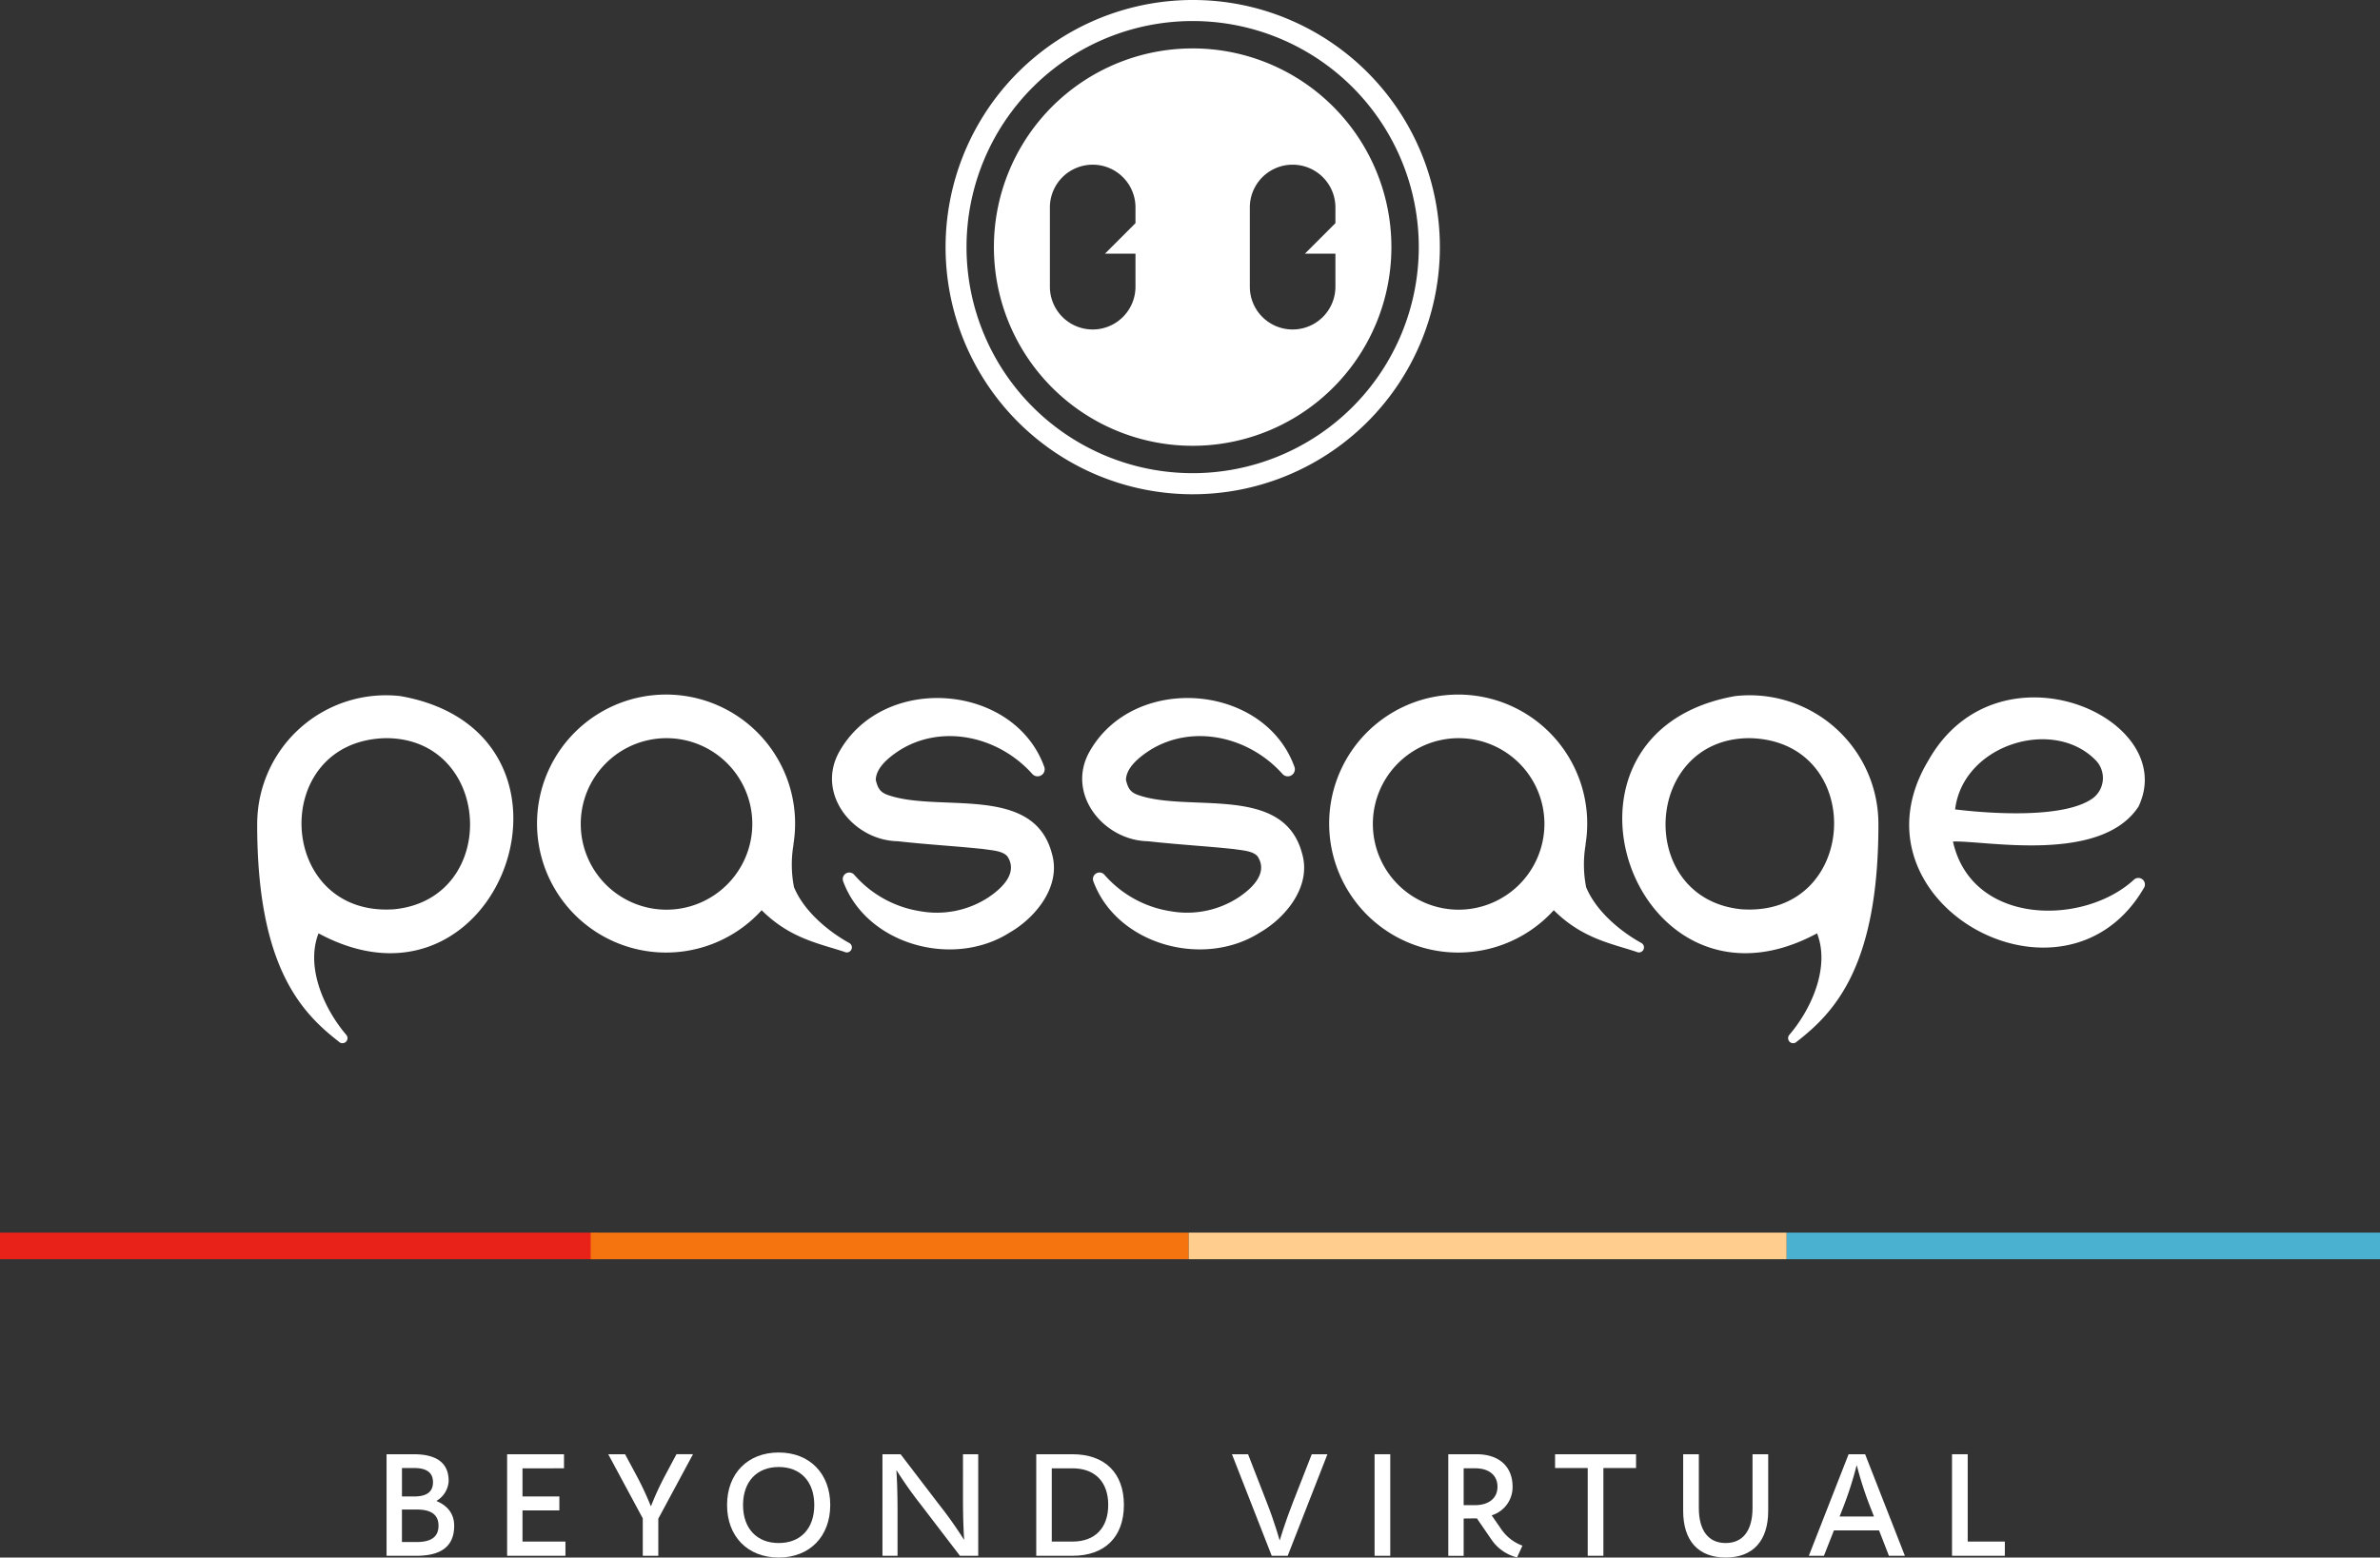 <svg id="passage_logo_hero" xmlns="http://www.w3.org/2000/svg" xmlns:xlink="http://www.w3.org/1999/xlink" width="587" height="384.253" viewBox="0 0 587 384.253">
  <rect x="0" y="0" width="587" height="384.253" fill="#333333" stroke="none"/>
  <defs>
    <clipPath id="clip-path">
      <rect id="Rectangle_263" data-name="Rectangle 263" width="587" height="384.253" fill="none"/>
    </clipPath>
  </defs>
  <g id="Group_264" data-name="Group 264" clip-path="url(#clip-path)">
    <path id="Path_238" data-name="Path 238" d="M94.942,322.368c2.648,1.109,4.331,3.079,4.331,6.084,0,4.975-3.079,7.408-9.342,7.408H82.594V310.807h6.693c5.8,0,8.625,2.254,8.625,6.585a6.041,6.041,0,0,1-2.97,4.9Zm-5.549-1.145c3.116,0,4.654-1.146,4.654-3.507s-1.539-3.508-4.654-3.508h-3v7.015Zm.645,11.238c3.615,0,5.368-1.324,5.368-4.009s-1.752-4.008-5.368-4.008h-3.65v8.017Z" transform="translate(12.746 47.963)" fill="#fff"/>
    <path id="Path_239" data-name="Path 239" d="M108.354,310.807h14.03v3.472H112.147v6.942h9.091v3.436h-9.091v7.695h10.594v3.508H108.354Z" transform="translate(16.721 47.963)" fill="#fff"/>
    <path id="Path_240" data-name="Path 240" d="M134.112,310.807l2.9,5.4a75.5,75.5,0,0,1,3.435,7.373h.073a72.7,72.7,0,0,1,3.4-7.408l2.864-5.369h4.081L142.309,326.7v9.162h-3.831v-9.235l-8.518-15.819Z" transform="translate(20.055 47.963)" fill="#fff"/>
    <path id="Path_241" data-name="Path 241" d="M155.35,323.391c0-7.767,5.084-12.957,12.741-12.957,7.624,0,12.706,5.19,12.706,12.957s-5.081,12.956-12.706,12.956c-7.658,0-12.741-5.19-12.741-12.956m21.511,0c0-5.762-3.365-9.378-8.769-9.378s-8.8,3.615-8.8,9.378c0,5.8,3.4,9.377,8.8,9.377s8.769-3.58,8.769-9.377" transform="translate(23.973 47.906)" fill="#fff"/>
    <path id="Path_242" data-name="Path 242" d="M188.551,310.807h4.474l9.663,12.634a97.992,97.992,0,0,1,5.942,8.41l.07-.036s-.286-3.4-.286-10.2V310.807h3.758V335.86h-4.51L198,323.226a97.746,97.746,0,0,1-5.941-8.41l-.072.036s.286,3.4.286,10.2V335.86h-3.723Z" transform="translate(29.097 47.963)" fill="#fff"/>
    <path id="Path_243" data-name="Path 243" d="M221.411,310.807h8.947c7.982,0,12.671,4.652,12.671,12.491,0,7.909-4.689,12.562-12.671,12.562h-8.947Zm8.947,21.545c5.549,0,8.805-3.364,8.805-9.054,0-5.655-3.256-9.019-8.805-9.019H225.24v18.073Z" transform="translate(34.168 47.963)" fill="#fff"/>
    <path id="Path_244" data-name="Path 244" d="M276.973,335.86h-3.937l-9.806-25.053H267.2l4.617,11.883c1.968,5.011,3.15,9.3,3.15,9.3h.07s1.254-4.294,3.222-9.3l4.652-11.883h3.866Z" transform="translate(40.621 47.963)" fill="#fff"/>
    <rect id="Rectangle_258" data-name="Rectangle 258" width="3.866" height="25.053" transform="translate(339.026 358.77)" fill="#fff"/>
    <path id="Path_245" data-name="Path 245" d="M309.45,310.807h6.979c5.476,0,8.877,2.97,8.877,8.017a7.286,7.286,0,0,1-5.154,7.052l2.22,3.221a10.869,10.869,0,0,0,5.368,4.259l-1.325,2.9a10.7,10.7,0,0,1-6.37-4.474l-3.543-5.154-3.259.037v9.2H309.45ZM316,323.369c3.4,0,5.583-1.682,5.583-4.546s-2.147-4.545-5.44-4.545h-2.9v9.09Z" transform="translate(47.754 47.963)" fill="#fff"/>
    <path id="Path_246" data-name="Path 246" d="M332.266,310.807h19.972v3.4h-8.054V335.86h-3.865V314.206h-8.054Z" transform="translate(51.275 47.963)" fill="#fff"/>
    <path id="Path_247" data-name="Path 247" d="M359.639,310.807H363.5v13.242c0,5.585,2.363,8.662,6.621,8.662s6.621-3.077,6.621-8.662V310.807h3.866v13.959c0,7.408-3.758,11.524-10.487,11.524s-10.487-4.115-10.487-11.524Z" transform="translate(55.499 47.963)" fill="#fff"/>
    <path id="Path_248" data-name="Path 248" d="M396.291,310.807h4.081l9.806,25.053h-3.936l-2.434-6.263H392.676l-2.469,6.263h-3.722Zm-1.36,13.171-.859,2.184h8.482l-.859-2.184a87.978,87.978,0,0,1-3.365-10.378h-.07a89.222,89.222,0,0,1-3.329,10.378" transform="translate(59.642 47.963)" fill="#fff"/>
    <path id="Path_249" data-name="Path 249" d="M417.081,310.807h3.866v21.545h9.162v3.508H417.081Z" transform="translate(64.363 47.963)" fill="#fff"/>
    <path id="Path_250" data-name="Path 250" d="M231.978,187.461c-4.6-17.214-27.971-9.871-40.558-14.4-1.973-.732-2.4-1.882-2.856-3.663.074-2.9,2.889-5.366,5.776-7.257,10.492-6.657,24.495-3.558,32.822,5.769a1.749,1.749,0,0,0,2.976-1.7c-7.445-20.771-39.876-23.224-50.687-3.566-5.588,10.347,3.658,21.684,14.524,21.87,7.323.826,14.264,1.2,21.219,1.936,2.177.336,4.661.443,5.82,1.781,2.636,3.966-1.024,7.715-4.747,10.188a23.237,23.237,0,0,1-16.726,3.363,27.127,27.127,0,0,1-16.285-8.988,1.613,1.613,0,0,0-2.748,1.574c5.744,15.661,27.11,21.577,41.078,12.682,6.214-3.554,12.874-11.332,10.393-19.586" transform="translate(27.433 23.021)" fill="#fff"/>
    <path id="Path_251" data-name="Path 251" d="M191.73,209.709c-4.286-2.34-10.943-7.281-13.63-13.764a28.853,28.853,0,0,1-.1-10.621l-.051.073a31.825,31.825,0,1,0-7.829,16.224c7.018,7.023,14.31,8.237,20.442,10.283a1.244,1.244,0,0,0,1.172-2.194m-45.076-8.219a21.156,21.156,0,1,1,21.156-21.155,21.18,21.18,0,0,1-21.156,21.155" transform="translate(17.734 22.932)" fill="#fff"/>
    <path id="Path_252" data-name="Path 252" d="M90.305,148.8a31.757,31.757,0,0,0-35.348,31.723l-.006-.008c0,34.79,10.731,46.255,20.116,53.514a1.244,1.244,0,0,0,1.831-1.685c-5.426-6.374-10.053-16.636-6.82-25.02C115.2,231.695,141.056,157.8,90.305,148.8m-1.559,52.588c-29.187,2.041-31.025-41.572-2.063-42.213,26.339-.037,28.287,39.607,2.063,42.213" transform="translate(8.48 22.932)" fill="#fff"/>
    <path id="Path_253" data-name="Path 253" d="M360.981,209.71c-4.286-2.341-10.943-7.281-13.63-13.764a28.88,28.88,0,0,1-.105-10.621l-.05.073a31.823,31.823,0,1,0-7.829,16.224c7.018,7.023,14.31,8.237,20.442,10.283a1.244,1.244,0,0,0,1.172-2.194m-45.075-8.22a21.156,21.156,0,1,1,21.155-21.155,21.179,21.179,0,0,1-21.155,21.155" transform="translate(43.853 22.932)" fill="#fff"/>
    <path id="Path_254" data-name="Path 254" d="M285.435,187.461c-4.6-17.214-27.971-9.871-40.558-14.4-1.973-.732-2.4-1.882-2.856-3.663.074-2.9,2.889-5.366,5.776-7.257,10.492-6.657,24.495-3.558,32.822,5.769a1.749,1.749,0,0,0,2.976-1.7c-7.445-20.771-39.876-23.224-50.687-3.566-5.588,10.347,3.658,21.684,14.524,21.87,7.323.826,14.264,1.2,21.219,1.936,2.177.336,4.661.443,5.82,1.781,2.636,3.966-1.024,7.715-4.747,10.188A23.237,23.237,0,0,1,253,201.778a27.127,27.127,0,0,1-16.285-8.988,1.613,1.613,0,0,0-2.748,1.574c5.744,15.661,27.11,21.577,41.078,12.682,6.214-3.554,12.874-11.332,10.393-19.586" transform="translate(35.683 23.021)" fill="#fff"/>
    <path id="Path_255" data-name="Path 255" d="M394.673,207.328c3.233,8.383-1.394,18.646-6.82,25.02a1.244,1.244,0,0,0,1.831,1.685c9.385-7.26,20.115-18.724,20.115-53.515l0,.009A31.758,31.758,0,0,0,374.447,148.8c-50.751,9-24.894,82.892,20.226,58.524m-16.6-48.149c28.962.642,27.124,44.253-2.063,42.213-26.225-2.608-24.276-42.25,2.063-42.213" transform="translate(53.49 22.932)" fill="#fff"/>
    <path id="Path_256" data-name="Path 256" d="M463.346,194.035c-12.422,11.416-39.988,11.36-44.621-9.425,7.74-.322,36.455,5.6,45.768-8.633,10.426-21.926-34.67-41.786-51.837-11.357-21.022,34.942,33.7,65.351,53.269,31.257a1.614,1.614,0,0,0-2.579-1.841M453.27,173.889c-7.438,5.453-27.626,3.585-34.014,2.791,1.95-15.98,24.143-22.823,34.619-12.177a6.259,6.259,0,0,1-.6,9.386" transform="translate(62.951 23.002)" fill="#fff"/>
    <path id="Path_257" data-name="Path 257" d="M262.979,5.189a55.772,55.772,0,1,1-55.772,55.772A55.772,55.772,0,0,1,262.979,5.189m0-5.189a60.976,60.976,0,0,0-23.73,117.129A60.975,60.975,0,0,0,286.709,4.793,60.585,60.585,0,0,0,262.979,0" transform="translate(31.175)" fill="#fff"/>
    <path id="Path_258" data-name="Path 258" d="M261.383,10.346A49.018,49.018,0,1,0,310.4,59.363a49.018,49.018,0,0,0-49.017-49.017m-14.1,43.115-7.526,7.526h7.526v8.144a10.556,10.556,0,0,1-21.112,0V49.588a10.556,10.556,0,1,1,21.112,0Zm49.311,7.526v8.144a10.556,10.556,0,0,1-21.113,0V49.588a10.556,10.556,0,0,1,21.113,0v3.873l-7.526,7.526Z" transform="translate(32.772 1.597)" fill="#fff"/>
    <rect id="Rectangle_259" data-name="Rectangle 259" width="147.493" height="6.565" transform="translate(0 304.091)" fill="#e82218"/>
    <rect id="Rectangle_260" data-name="Rectangle 260" width="147.493" height="6.565" transform="translate(145.685 304.091)" fill="#f5740f"/>
    <rect id="Rectangle_261" data-name="Rectangle 261" width="147.493" height="6.565" transform="translate(293.179 304.091)" fill="#ffcd8d"/>
    <rect id="Rectangle_262" data-name="Rectangle 262" width="146.328" height="6.565" transform="translate(440.672 304.091)" fill="#4bb1d1"/>
  </g>
</svg>
